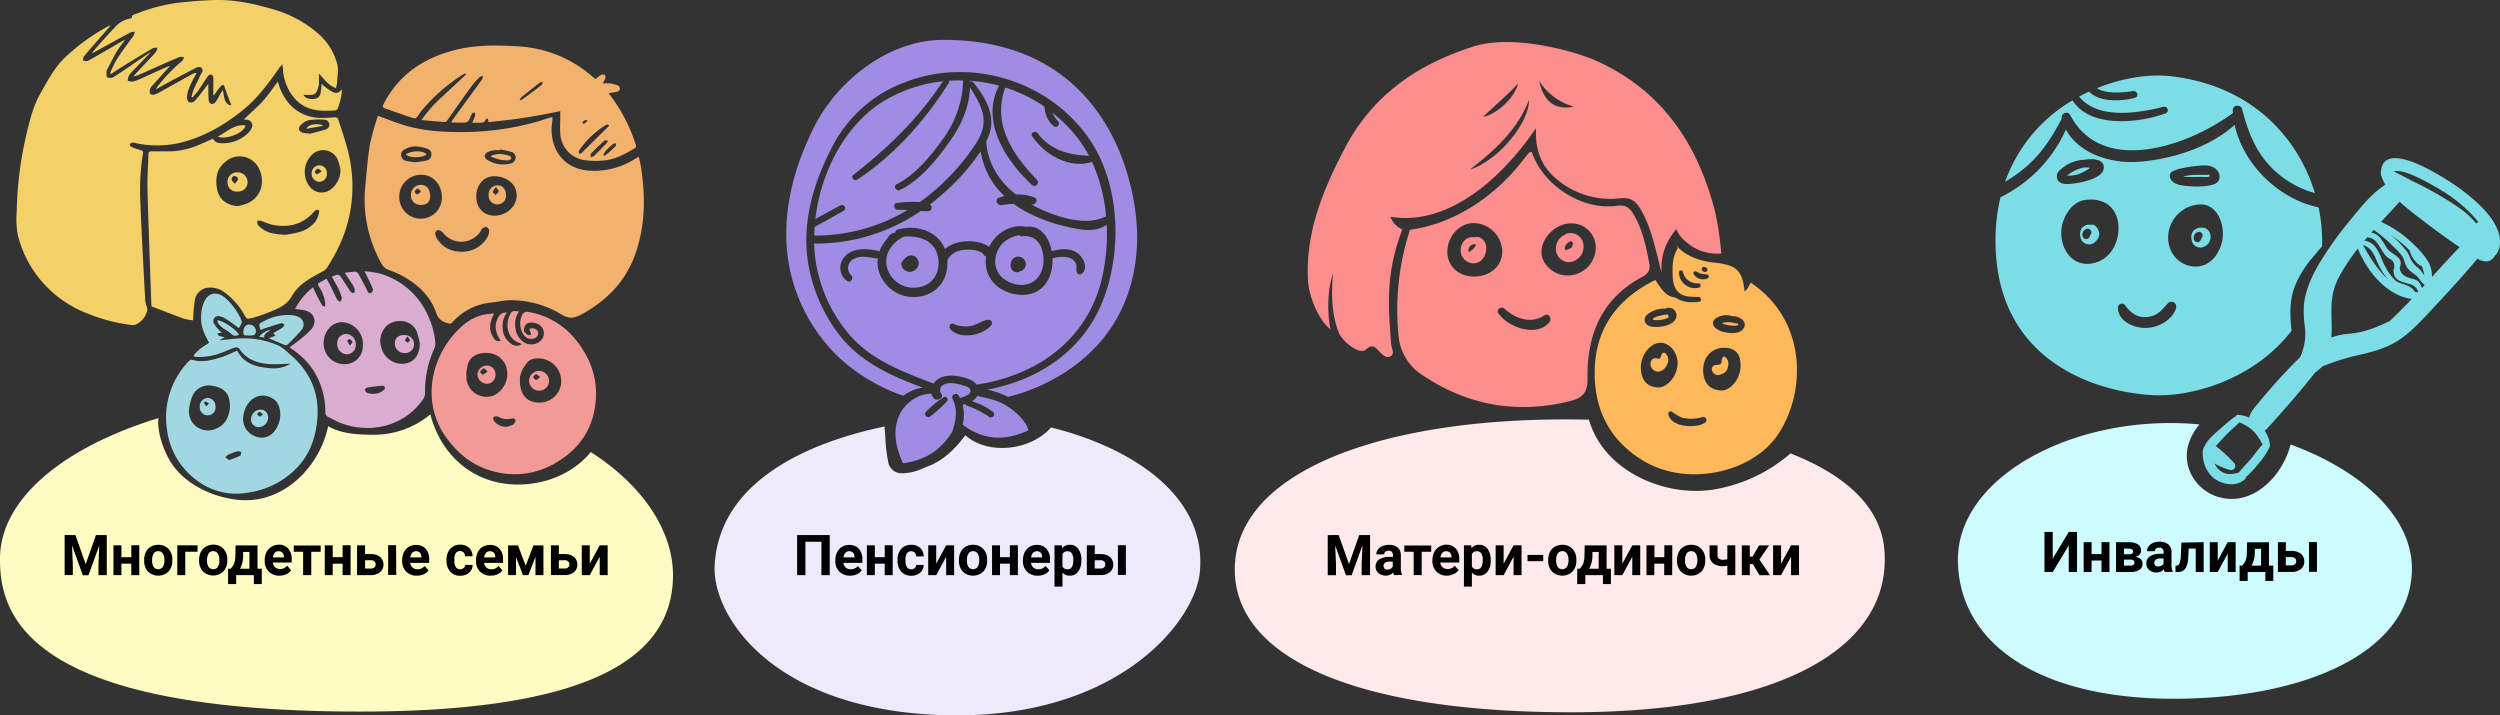 <svg xmlns="http://www.w3.org/2000/svg" viewBox="0 0 798.67 228.55"><rect x="0" y="0" width="798.67" height="228.55" fill="#333333" stroke="none"/><defs><style>.cls-1{fill:#fffcc3;}.cls-2{fill:#f2b26d;}.cls-3{fill:#f4d069;}.cls-4{fill:#f29b96;}.cls-5{fill:#a1d7e1;}.cls-6{fill:#daacd0;}.cls-7{fill:#eee9fb;}.cls-8{fill:#a08ce3;}.cls-9{fill:#ffeaea;}.cls-10{fill:#fe8e8e;}.cls-11{fill:#ffb95a;}.cls-12{fill:#cdfbff;}.cls-13{fill:#7ddde6;}</style></defs><title>categories</title><g id="Layer_2" data-name="Layer 2"><g id="Layer_1-2" data-name="Layer 1"><path class="cls-1" d="M188.72,144.41c-5.63,7-15,10.65-24.23,10.37-13.63-.42-23.69-9.56-27-22.41a28.13,28.13,0,0,1-18.55,6.51c-4.89,0-10-.34-14.11-2.71-2.71,13.07-14.33,24.75-28.31,23.56C68,159,58.54,154.58,54.13,146.95c-1.84-3.18-4-8.87-3.51-13.39C19.89,143,.18,159.56,0,178.23c-.16,17,6.94,47.09,105,49,85.43,1.67,110-18,110-43.5C215,170.43,206.36,155.73,188.72,144.41Z"/><path class="cls-2" d="M120.73,37c3,1.09,5.66,2.18,8.38,3,7,2.11,14.2,2.31,21.44,2.14a89,89,0,0,0,20.09-3c1.73-.44,3.41-1.06,5.11-1.59a7.54,7.54,0,0,1,.77-.14c0,.56-.05,1-.1,1.51a15.3,15.3,0,0,0,1,8.49c2.19,4.51,5.86,6.72,10.78,7.11a24.31,24.31,0,0,0,14.69-3.78l1.18-.68c.27,1.24.57,2.34.74,3.45,1.39,9.22,1.35,18.35-1.72,27.3s-9.21,15.25-17.46,19.71c-2.2,1.19-3.84,1.36-6.16,0a31.19,31.19,0,0,0-17.12-4.6,27.85,27.85,0,0,0-3.27.45c-1.65.24-3.33.37-5,.77a19.37,19.37,0,0,0-9.42,5.65,1.31,1.31,0,0,1-1.86.36l-.1,0a4.69,4.69,0,0,1-3.4-3.36c-2.09-5.74-6.45-9.46-11.76-12.17-1.33-.68-2.79-1.1-4.12-1.76a3.5,3.5,0,0,1-1.38-1.36,41.58,41.58,0,0,1-5.35-24.93c.43-4.51.76-9,1.5-13.49A85.06,85.06,0,0,1,120.73,37Zm6.83,25.74a6.86,6.86,0,0,0,7,7.12,6.73,6.73,0,0,0,6.61-6.87c.05-3.82-2.79-7.08-6.22-7.13A6.94,6.94,0,0,0,127.55,62.69Zm24.6.08c0,3.58,2.37,6.06,5.79,6.09,3.82,0,7.09-2.93,7.11-6.41,0-4.08-3.64-6.15-7.08-6.2S152.14,59.11,152.15,62.77Zm-5.08,17.6a9.4,9.4,0,0,0,8.5-4.41,4.8,4.8,0,0,0,.71-2.29,1.65,1.65,0,0,0-.93-1.22c-.32-.12-.9.3-1.32.56-.19.12-.26.42-.38.63A7.37,7.37,0,0,1,142,74.91a6.17,6.17,0,0,0-1.23-1.17,1.42,1.42,0,0,0-1.24-.12,1.51,1.51,0,0,0-.47,1.27,5,5,0,0,0,.92,1.9A8.7,8.7,0,0,0,147.07,80.38ZM132.74,51.85c1.21-.19,2.38-.3,3.52-.57a1.88,1.88,0,0,0,1.56-1.81,1.83,1.83,0,0,0-1.25-1.93,9.49,9.49,0,0,0-2.46-.64,7,7,0,0,0-4.94.87,1.84,1.84,0,0,0-1,1.93,2,2,0,0,0,1.58,1.7A27.89,27.89,0,0,0,132.74,51.85Zm27.06-4.12-.05.26a14.22,14.22,0,0,0-1.92,0,6.8,6.8,0,0,0-1.84.52c-1.39.63-1.53,1.77-.25,2.59a9.29,9.29,0,0,0,7.4,1.11,1.93,1.93,0,0,0,1.58-1.8,1.78,1.78,0,0,0-1.33-1.87A35.21,35.21,0,0,0,159.81,47.73Z"/><path class="cls-2" d="M134.65,38.35a43,43,0,0,1,7-7.79c2.41-2.28,4.84-4.53,7.27-6.79l-.24-.31a8.91,8.91,0,0,0-1,.48,55.74,55.74,0,0,0-13,11.43,12.71,12.71,0,0,0-.82,1.13c-1,1.46-1,1.54-2.6,1-2.78-.9-5.52-1.93-8.29-2.87-.8-.27-.81-.63-.45-1.34,4.66-9.12,12.28-14.43,22-17.09,7-1.92,14.12-1.84,21.27-1.36a39,39,0,0,1,22,8.41c.62.48,1.24,1,1.8,1.52s.78.5,1.26,0a4.68,4.68,0,0,1,1.34-.86c.28-.12.81-.14,1,0a1.29,1.29,0,0,1,.19,1.05,10.86,10.86,0,0,1-.84,1.69,16.6,16.6,0,0,1,2.29,0,11.34,11.34,0,0,1,2.65.68,1.36,1.36,0,0,1,.56,1.13,1.28,1.28,0,0,1-.82.83,24.85,24.85,0,0,1-2.75.43c.24.36.39.62.57.86a52.08,52.08,0,0,1,8,15.44c.16.52.35,1-.31,1.37-3,1.77-6,3.46-9.45,3.84a25,25,0,0,1-6.81-.11A9.08,9.08,0,0,1,179,42.94c-.15-2.09,0-4.2,0-6.3,0-.31,0-.62,0-1.16A181.16,181.16,0,0,1,156,39a2.52,2.52,0,0,0,0-.67.8.8,0,0,0-.34-.45.48.48,0,0,0-.43.2c-.46,1.41-1.66,1.07-2.67,1.14-.48,0-1,0-1.68,0,.37-.92.69-1.59.9-2.29a2.55,2.55,0,0,0-.1-1c-.3.12-.75.14-.88.36-.4.66-.63,1.44-1,2.1a1.65,1.65,0,0,1-1.06.75c-1.39.08-2.78,0-4.17,0-.09,0-.18-.1-.38-.21.26-.39.5-.78.77-1.14l9-12.35c0-.06.11-.11.13-.17.08-.34.14-.68.21-1-.34.1-.79.11-1,.33a20.88,20.88,0,0,0-2.4,2.59c-2.71,3.72-5.35,7.49-8,11.24-.17.23-.46.56-.67.55C139.75,38.85,137.34,38.6,134.65,38.35Zm60,1.78c-.27-.15-.47-.35-.64-.33a2,2,0,0,0-.78.33,28.83,28.83,0,0,0-8,7.62,1.34,1.34,0,0,0-.3.56,3.28,3.28,0,0,0,.07.78,2.27,2.27,0,0,0,.76-.17,4.86,4.86,0,0,0,.67-.68L194,40.76C194.19,40.59,194.35,40.41,194.61,40.13ZM194.33,45c-.57-.06-1-.25-1.19-.11-1.49,1.36-3,2.75-4.36,4.2-.2.2,0,.75,0,1.14a3.12,3.12,0,0,0,1-.43c1.33-1.29,2.62-2.62,3.91-3.95C193.79,45.68,193.93,45.48,194.33,45ZM166,31.79l.24.26a10.24,10.24,0,0,0,1.17-.66c1.86-1.38,3.72-2.77,5.55-4.19.25-.19.33-.61.48-.92-.35,0-.81-.05-1,.13-1.93,1.47-3.82,3-5.7,4.51A5.09,5.09,0,0,0,166,31.79Zm26.67,17.72.29.29a6.21,6.21,0,0,0,1-.61c.91-.79,1.8-1.61,2.65-2.47.2-.2.19-.61.27-.92-.35,0-.79,0-1,.17a28.87,28.87,0,0,0-2.41,2.25A7.64,7.64,0,0,0,192.72,49.51Zm-5-11.11a2.87,2.87,0,0,0-1,.08,1.38,1.38,0,0,0-.55.63c-.05.11.15.34.23.52a3,3,0,0,0,.66-.38A6.09,6.09,0,0,0,187.75,38.4Z"/><path class="cls-2" d="M137.42,62.64c0,1.84-1,2.83-3,2.83a3,3,0,0,1-3.12-3.29,3.08,3.08,0,0,1,3.26-3.1C136.32,59.08,137.41,60.45,137.42,62.64Zm-2.9-1.41c-.5-.51-.94-1.1-1.06-1a2.18,2.18,0,0,0-1,1c-.07.16.49.83.79.85S133.94,61.61,134.51,61.23Z"/><path class="cls-2" d="M161.66,62.29a2.78,2.78,0,1,1-5.54,0A2.84,2.84,0,0,1,159,59.21C160.54,59.2,161.65,60.48,161.66,62.29Zm-3.23-2.57c-.48.72-.95,1.13-1,1.58,0,.29.56.64.87,1,.36-.37.87-.69,1-1.14C159.41,60.87,158.9,60.42,158.43,59.73Z"/><path class="cls-2" d="M129.66,49.3c2-1.28,5.55-1.27,6.59,0C135.14,50.55,130.51,50.53,129.66,49.3Z"/><path class="cls-2" d="M156.68,49.92a6.32,6.32,0,0,1,4.14-.6,9.09,9.09,0,0,1,2.05.5,1,1,0,0,1,.49.71c0,.16-.34.4-.56.54a1.16,1.16,0,0,1-.61.17A11.78,11.78,0,0,1,156.68,49.92Z"/><path class="cls-3" d="M107.33,28.15c-2.43-.8-3.67-2.81-5.47-4.64a28.23,28.23,0,0,1,0,3.57,7.35,7.35,0,0,1-.88,2.5,1.86,1.86,0,0,1-1.28.71,23.27,23.27,0,0,1-2.77,0c.43,1,1.84,1.5,3.48,1.32a2.2,2.2,0,0,0,2-1.86,25.92,25.92,0,0,0,.35-3c.42.39.72.72,1.08,1a16.5,16.5,0,0,0,2.11,1.45c1.51.79,2.08.63,3.32-.64a21.38,21.38,0,0,1-.64,3.91c-1.14,3.21-.32,2.78-3.89,2.9-4.06.14-7.86-.69-10.65-4a15.25,15.25,0,0,1-3.69-9.29c0-.4-.1-.79-.2-1.53-.48.57-.76.87-1,1.19-3.42,4.85-6.9,9.64-11.58,13.42-6.23,5-13,8.91-20.91,10.64a32.18,32.18,0,0,1-13.61-.14,1.75,1.75,0,0,0-.73-.12,1.6,1.6,0,0,0-.9.52c-.09.14.2.72.43.82A25.44,25.44,0,0,0,45,48c.57.15.77.37.67,1a74.87,74.87,0,0,0-.81,15.91c.38,10.42,1,20.83,1.54,31.24A12.67,12.67,0,0,0,47,98.28a2.46,2.46,0,0,1,0,1,6.36,6.36,0,0,1-3.62,4.39,2.43,2.43,0,0,1-1.34.16,53.78,53.78,0,0,1-13.75-3.55A36.46,36.46,0,0,1,11.81,88,35.57,35.57,0,0,1,5.65,74.9a29,29,0,0,1-.31-7.35A117.27,117.27,0,0,1,8.19,44c1.15-4.86,2.22-9.78,4.73-14.18,2.32-4.05,4.47-8.28,7.92-11.52a64,64,0,0,1,13.89-10,5.53,5.53,0,0,1,.55-.2,5.64,5.64,0,0,1-.32.49c-2.72,3.12-5.45,6.23-8.13,9.38-.28.33-.23.94-.33,1.41.52,0,1.16.27,1.56.06,2.55-1.37,5-2.83,7.54-4.28,1.47-.86,2.91-1.76,4.44-2.54-1,1.35-2,2.64-2.87,4.05-1,1.74-1.92,3.59-2.85,5.39a1.82,1.82,0,0,0-.28.8c0,.64-.1,1.6.24,1.83a2.19,2.19,0,0,0,1.93-.06c1.84-1.09,3.59-2.33,5.37-3.53,2-1.38,4.06-2.79,6.1-4.18a3.84,3.84,0,0,1,.5-.26l-4.87,5.09a20.76,20.76,0,0,0-2.08,2.3,5,5,0,0,0-.43,1.74,4.82,4.82,0,0,0,1.78.25,19.15,19.15,0,0,0,3.08-1.21c2.88-1.32,5.75-2.67,8.75-3.86l-.58.64q-2.62,2.9-5.22,5.81a2.59,2.59,0,0,0-.65,1,2.24,2.24,0,0,0,0,1.53c.18.28,1,.35,1.41.24a9.15,9.15,0,0,0,2-.93c3.34-1.85,6.67-3.72,10-5.58a2.81,2.81,0,0,1,1.42-.39c-.17.33-.32.66-.5,1-1.14,2.11-2.33,4.21-2.56,6.65a2.08,2.08,0,0,0,.62,1.71,1.91,1.91,0,0,0,1.8-.32c1.33-1.47,2.5-3.09,3.72-4.67a3,3,0,0,1,.69-.79c0,.39,0,.77,0,1.16,0,1.35,0,2.72.1,4.06a1.55,1.55,0,0,0,.87,1.14,1.64,1.64,0,0,0,1.32-.6,20.32,20.32,0,0,0,1.4-2.4c.23-.39.47-.78.89-1.47.58,2,.31,4.11,2.34,4.9l.36-.16-1.06-2.84a27.17,27.17,0,0,1-1-2.8c-.24-.94-.73-.82-1.2-.36a13.42,13.42,0,0,0-1.44,1.84,4.85,4.85,0,0,1-1,1.23c0-.67,0-1.34,0-2,0-1.25.05-2.5,0-3.74,0-.36-.34-1-.59-1a1.44,1.44,0,0,0-1.15.51c-1.07,1.51-2,3.11-3.09,4.63-.54.77-1.2,1.45-1.81,2.17l-.32-.18a20.65,20.65,0,0,1,.74-2.49c.67-1.54,1.46-3,2.16-4.54.32-.68,1-1.41.36-2.16s-1.58-.22-2.26.13c-3.36,1.73-6.7,3.52-10,5.3-.72.38-1.42.8-2.4,1.36a8.74,8.74,0,0,1,.47-.82,52.42,52.42,0,0,1,7.92-8.26,3.77,3.77,0,0,0,.65-1.19c-.48,0-1-.24-1.43-.07C53,20,48.73,22,44.46,23.86a5,5,0,0,1-1.81.53c.23-.28.44-.57.68-.83,2.1-2.24,4.24-4.45,6.3-6.72a5.66,5.66,0,0,0,.72-1.62,4.83,4.83,0,0,0-1.69.27c-3.35,2-6.66,4-10,6.07-1.08.66-2.12,1.38-3.18,2.07l-.31-.26a37.68,37.68,0,0,1,2.05-4.27c1.47-2.31,3.13-4.5,4.72-6.74a6.08,6.08,0,0,0,.61-.74,14.94,14.94,0,0,0,.55-1.48,4.69,4.69,0,0,0-1.44.25c-3.81,2-7.59,4.13-11.38,6.2l-.9.45a9,9,0,0,1,.59-.89c2.24-2.49,4.42-5.05,6.76-7.44A8,8,0,0,1,41.7,5.92c.16,0,.44-.18.43-.24-.13-1.07.8-1,1.37-1.27A54.78,54.78,0,0,1,59.06.65c3-.31,6-.51,9-.62C74.35-.21,80.47,1,86.5,2.76a38.06,38.06,0,0,1,14.57,7.47,19.57,19.57,0,0,1,6.7,10.36c.43,1.8,0,3.8-.07,5.71A12.84,12.84,0,0,1,107.33,28.15Z"/><path class="cls-3" d="M88.78,26.06a17.63,17.63,0,0,0,3.06,6.41,13.42,13.42,0,0,0,10.48,5.2,40.32,40.32,0,0,0,4.6-.19c.59,0,.92.07,1.12.66,1.73,5.25,3.62,10.47,4.22,16A44.68,44.68,0,0,1,107.4,80.5q-1.36,2.55-2.9,5a3.88,3.88,0,0,1-1.41,1.21c-3.78,2.06-7.69,4-9.89,7.94-1.62,2.86-4.29,3.91-7,5-1.38.58-2.8,1.07-4.22,1.53a14.79,14.79,0,0,1-2.8.64c-.26,0-.68-.42-.86-.74a22.34,22.34,0,0,0-6.57-7.66,7.47,7.47,0,0,0-5-1.53,4.71,4.71,0,0,0-4.49,3.92,53,53,0,0,0-.53,5.61c0,.24,0,.48-.05.92a19.56,19.56,0,0,1-3.07-.57c-2.75-1-5.46-2.07-8.19-3.12l-2-.76a.49.49,0,0,1-.06-.23c-.43-12.42-.91-24.84-1.25-37.26-.1-3.67.22-7.35.3-11,0-.88.37-1.07,1.16-1.06,2.1,0,4.21,0,6.32,0A25.48,25.48,0,0,0,64.19,46c1.28-.52,2.54-1.13,3.86-1.72.59,1.33,1.84,1.46,3,1.48a11.43,11.43,0,0,0,8.46-3.5,4,4,0,0,0,.78-1.14,1.86,1.86,0,0,0-1.54-2.89c-.24,0-.49,0-.88-.08,2-1.94,4.14-3.69,5.95-5.69S87.12,28.24,88.78,26.06ZM76,65.83a18,18,0,0,0,3.24-.94c4.93-2.48,5.25-7.66,3.43-11.15a6.81,6.81,0,0,0-10.32-2.32c-3,2.16-3.58,5.21-3.07,8.57C69.79,63.58,72.28,65.6,76,65.83Zm32.8-11.54A22.33,22.33,0,0,0,107.9,51a5.09,5.09,0,0,0-7.81-1.94,7.74,7.74,0,0,0-1.29,10.4,4.84,4.84,0,0,0,7.1.87A7.82,7.82,0,0,0,108.77,54.29ZM91.4,75c.81-.16,2.33-.36,3.8-.76a10,10,0,0,0,5.48-3.35,7.52,7.52,0,0,0,1.25-3.07c.16-.82-.43-1.05-1.14-.56a3.17,3.17,0,0,0-.56.49c-3.66,4.07-8.23,5.13-13.42,4-1.2-.27-2.34-.85-3.52-1.22a3.26,3.26,0,0,0-1.08,0,2.85,2.85,0,0,0,.12,1.15,4.43,4.43,0,0,0,1.1,1.14C85.54,74.55,88.07,74.9,91.4,75Zm7.3-32.39.06.17c1.68-.44,3.37-.83,5-1.33.81-.24,1.53-.76,1.44-1.75a1.66,1.66,0,0,0-1.73-1.48,22.12,22.12,0,0,0-4.86.19A5.36,5.36,0,0,0,96.06,40c-1,1-.54,2.15.84,2.44A18.12,18.12,0,0,0,98.7,42.65Z"/><path class="cls-3" d="M69.57,43.64c3-1.54,5.27-4.08,8.85-3.55C78.23,42.28,72.24,44.85,69.57,43.64Z"/><path class="cls-3" d="M75.86,61.19a2.85,2.85,0,0,1-3.16-2.87,3,3,0,0,1,3.08-3.26,3.17,3.17,0,0,1,3.32,3.18A3,3,0,0,1,75.86,61.19Zm-.8-2.42c.51-.76,1-1.19,1-1.66,0-.28-.64-.84-1-.88A1,1,0,0,0,74,57.36C74,57.77,74.52,58.1,75.06,58.77Z"/><path class="cls-3" d="M104.44,55.47A2.55,2.55,0,0,1,102,58.11a2.6,2.6,0,0,1-2.43-2.74,2.53,2.53,0,0,1,2.48-2.56A2.49,2.49,0,0,1,104.44,55.47Zm-1.63-.77c-.67-.44-1.13-.91-1.32-.82a2,2,0,0,0-.92,1c-.07.18.54.85.67.81A8,8,0,0,0,102.8,54.7Z"/><path class="cls-3" d="M103.08,40.23l-5.27.92c.72-1.38,3-1.77,5.22-1.21Z"/><path class="cls-4" d="M157.88,100.09c-1.51,2.88-1.88,5.45-.09,8a1.72,1.72,0,0,0,2.17.76c-1.66-2.43-2.26-5-.69-7.6.66-1.1,1.09-1.27,2.74-1.48a7.19,7.19,0,0,0-1.45,4.86,6.36,6.36,0,0,0,2.56,5.08,2.86,2.86,0,0,0,3.53.25,2.24,2.24,0,0,0-.5-.33c-3.79-1.13-4.78-5.4-3.49-8.52.75-1.81.95-1.9,3.19-1.6a6.72,6.72,0,0,0-1.21,5,6.16,6.16,0,0,0,2.66,4.79c2.34,1.56,5.67.48,6.34-2a3.24,3.24,0,0,0-1.37-3.55c-1.15-.79-3.32-1-4.14-.18a2.66,2.66,0,0,0-.77,1.94c.07.57.76,1.11,1.29,1.53.19.15.7-.1,1.06-.17l-.28-.83-.34-.94a3.54,3.54,0,0,1,1.07-.22c1.18.13,1.83.82,1.76,1.76a1.91,1.91,0,0,1-2,1.59,2.69,2.69,0,0,1-2.63-1.3,6.33,6.33,0,0,1-.61-6,1.73,1.73,0,0,1,2.14-1.27A24.5,24.5,0,0,1,184,108.62c4.29,5.35,6.73,11.42,6.38,18.4-.45,9.13-4.71,16-12.53,20.65a25.51,25.51,0,0,1-19.9,3c-6.67-1.67-11.75-5.65-15.64-11.25-7.21-10.38-5-23.39,2.28-32.09,2.6-3.13,5.6-5.73,9.67-6.73C155.37,100.33,156.51,100.28,157.88,100.09Zm-9,19.56.12,0c0,.36,0,.71,0,1.07a6.45,6.45,0,0,0,8.62,5.67,7.64,7.64,0,0,0,4.08-9.29c-1.37-3.69-5.12-5.1-8.89-4a4.71,4.71,0,0,0-3.4,3.53C149.17,117.61,149.07,118.64,148.9,119.65Zm17.21,2c0,5,2.86,7.47,7.43,6.88a7.1,7.1,0,0,0,5.56-5,7.31,7.31,0,0,0-6.38-9c-1.61-.17-3.19,0-4.3,1.33C167,117.63,165.93,119.6,166.11,121.67Zm-4.36,14.7a8.15,8.15,0,0,0,2.1-.63,1.86,1.86,0,0,0,.83-1.42c-.09-.79-.88-.63-1.49-.54a5.61,5.61,0,0,1-3.83-.54,1.67,1.67,0,0,0-1.49-.07c-.59.53-.15,1.19.28,1.69A5,5,0,0,0,161.75,136.36Z"/><path class="cls-4" d="M158.28,119.67a2.79,2.79,0,0,1-2.74,2.94,3.13,3.13,0,0,1-3-2.94,3,3,0,0,1,3-2.89A2.73,2.73,0,0,1,158.28,119.67Zm-2.49-1c-.62-.51-1.09-1.11-1.27-1a2.65,2.65,0,0,0-1.14,1.13c-.06.11.6.89.89.87S155.12,119.17,155.79,118.7Z"/><path class="cls-4" d="M175.4,121.71a3.18,3.18,0,0,1-6.36-.14,3.19,3.19,0,0,1,3.19-3.08A3.22,3.22,0,0,1,175.4,121.71Zm-2.82-1.27c-.62-.44-1-.92-1.34-.88s-.64.58-1,.91c.33.31.63.84,1,.87S172,120.88,172.57,120.44Z"/><path class="cls-5" d="M76.32,104.81c-1.39-1-2.71-2-4.07-2.87a5.21,5.21,0,0,0-1.93-.86,1.61,1.61,0,0,0-2,2.23,12.76,12.76,0,0,0,1.89,2.39,5,5,0,0,0,.77.56c-.4,0-.62.05-.82.09s-.49.13-.74.2c.2.25.34.63.6.74a11.82,11.82,0,0,0,1.81.43l-1.52.84.08.14c1.83-.18,3.65-.45,5.48-.54a27,27,0,0,1,13.35,2.36A17.11,17.11,0,0,1,92.4,113c6.42,5.34,9.62,12.16,9,20.53-.44,5.77-2.17,11.14-6.18,15.53a26.6,26.6,0,0,1-15.49,8.24,21,21,0,0,1-17.18-4.07,23.72,23.72,0,0,1-9.2-16,25.78,25.78,0,0,1,7.13-22,1,1,0,0,1,.78-.31c3.22,1,6.3.17,9.33-.77,1.76-.55,3.42-1.4,5.19-2.14,2.16,4.2,6.11,5.28,10.37,5.59a10.27,10.27,0,0,0,6.69-1.42c-2.29.06-4.37.26-6.44.15-3.94-.22-7.52-1.34-9.91-4.83-.52-.75-1.26-.57-1.93-.32-1.44.54-2.83,1.2-4.27,1.7a19.1,19.1,0,0,1-7.14,1.15,9.88,9.88,0,0,1-1.06-.12c-.09,0-.16-.11-.29-.21,1.26-1.91,3.17-3,5-4.19-.61-1.22-1.26-2.32-1.72-3.5A12.77,12.77,0,0,1,65,97c1.14-3.36,4-4.15,6.76-2a19.93,19.93,0,0,1,5.43,7.47,1.22,1.22,0,0,1-.07.88A15.3,15.3,0,0,1,76.32,104.81Zm-2.88,25c.08-3.9-1.76-6-5.62-6.57a5.68,5.68,0,0,0-6.5,3.67,14.8,14.8,0,0,0-.88,3.51,6.08,6.08,0,0,0,7.94,6.78C71.5,136.23,73.37,133.51,73.44,129.79Zm16.11,2.43c-.09-2.23-.81-4.31-3.13-5.28A5.57,5.57,0,0,0,80.05,128a8.54,8.54,0,0,0-2.38,6.13,5.79,5.79,0,0,0,3.9,5.26,5.06,5.06,0,0,0,6-1.5A8.8,8.8,0,0,0,89.55,132.22ZM73.22,147c1.22-.47,2.4-.86,3.5-1.41.26-.13.27-.77.4-1.18-.4-.09-.85-.33-1.21-.24a22.19,22.19,0,0,0-3,1.09c-.36.16-.62.56-.93.85Z"/><path class="cls-5" d="M83.26,105.46c-.66-2-.65-2,1.07-2.87a16,16,0,0,1,9.19-1.88,5.39,5.39,0,0,1,2.46.9,2.63,2.63,0,0,1,.31,3.85,57.82,57.82,0,0,1-4.5,4.68,1,1,0,0,1-.84.08c-1.71-.7-3.4-1.44-5.14-2.18L88,107.3l-.67-.84a1.4,1.4,0,0,1,.22-.2c.92-.54,1.87-1,2.75-1.65.29-.2.4-.68.59-1-.37-.12-.8-.43-1.11-.34-1.81.5-3.6,1.09-5.38,1.68A8.48,8.48,0,0,0,83.26,105.46Z"/><path class="cls-5" d="M69.41,102.33c1.63-.07,6.24,3,6.92,4.62-.87.31-1.59.61-2.43-.3a17.84,17.84,0,0,0-2.55-1.73,9.92,9.92,0,0,1-1.61-1.54A3.06,3.06,0,0,1,69.41,102.33Z"/><path class="cls-5" d="M79.51,107.19c-.57-.21-1.78.5-1.77-1,0-1.64.76-2.55,2-2.49a2.11,2.11,0,0,1,2,2.34C81.58,107,81.12,107.27,79.51,107.19Z"/><path class="cls-5" d="M86.53,105.27c-2.19,1.68-2.19,1.68-2.07,2.55l-1.71-.23A7.08,7.08,0,0,1,86.53,105.27Z"/><path class="cls-5" d="M63.8,129.92a2.69,2.69,0,0,1,2.63-2.79,2.6,2.6,0,0,1,2.4,2.54,2.53,2.53,0,1,1-5,.25Zm3-1a6.57,6.57,0,0,0-1.15-.68c-.07,0-.48.48-.43.62a3.67,3.67,0,0,0,.69.89Z"/><path class="cls-5" d="M85.65,133.46a3.09,3.09,0,0,1-3.08,3A2.45,2.45,0,0,1,80.2,134a3.14,3.14,0,0,1,3.11-3.15A2.42,2.42,0,0,1,85.65,133.46Zm-1.59-1.17c-.55-.34-.87-.7-1.18-.69s-.72.55-.66.72a1.27,1.27,0,0,0,.8.75C83.24,133.12,83.55,132.69,84.06,132.29Z"/><path class="cls-6" d="M106,88.39a10.83,10.83,0,0,1,1.84-.63,1.17,1.17,0,0,1,.89.49c1,1.38,1.84,2.8,2.77,4.2a4.54,4.54,0,0,0,.71.93c.5.44,1.13.19,1.12-.47a3.13,3.13,0,0,0-.43-1.51c-.85-1.39-1.77-2.74-2.78-4.27,1.24-.13,2.35-.3,3.48-.34.28,0,.69.35.86.65,1,1.71,1.87,3.45,2.78,5.18.27.52.41,1.3,1.22,1A1.19,1.19,0,0,0,119,92c-.59-1.45-1.32-2.84-2-4.25-.12-.25-.25-.49-.56-1.1a35.08,35.08,0,0,1,5,.76A24.12,24.12,0,0,1,136.81,101a26.38,26.38,0,0,1,2.25,8.23,3.86,3.86,0,0,1-.27,2,33.28,33.28,0,0,0-3,14.55,3.29,3.29,0,0,1-.61,1.75c-6.28,9.11-17.85,11.27-27.09,7.29-1.08-.46-2.1-1.07-3.16-1.57a1.66,1.66,0,0,1-1-1.68,24.66,24.66,0,0,0-3.79-13.2,24.26,24.26,0,0,0-6.86-6.83l-.77-.55c1.27-1,2.52-1.83,3.69-2.8a27,27,0,0,0,3.15-2.89c2.13-2.42,1.15-5.42-2-6.15-1-.23-2-.31-3.06-.47a21.64,21.64,0,0,1,5.69-6.9c.54,1.12,1,2.15,1.52,3.15s.92,1.77,1.44,2.62c.13.22.49.31.74.45a2.59,2.59,0,0,0,.25-.83,11.76,11.76,0,0,0-2.07-5.66c-.42-.65-.34-1,.33-1.32s1.31-.72,2.1-1.16c.34.59.68,1.12,1,1.68.8,1.63,1.54,3.3,2.37,4.91.19.36.68.57,1,.85.2-.45.64-1,.54-1.35a20.36,20.36,0,0,0-1.32-3.37C107.29,90.62,106.62,89.57,106,88.39Zm28.15,21.51a29.92,29.92,0,0,0-.9-3.7c-1.71-4.53-7.51-4.43-9.87-1.93a6.62,6.62,0,0,0-1.47,7,6.85,6.85,0,0,0,5.26,4.83,6.69,6.69,0,0,0,3.25-.19C132.81,115.09,134,112.93,134.1,109.89Zm-18.21.42a7,7,0,0,0-6.73-7.39c-3.16,0-5.82,3-5.82,6.69a6.62,6.62,0,0,0,6.7,6.72A5.7,5.7,0,0,0,115.89,110.31Zm3,15.5a8.23,8.23,0,0,0,1.86-.21,5.39,5.39,0,0,0,1.89-1.07.75.75,0,0,0-.51-1.32c-1.63.12-3.26.33-4.87.6-.29,0-.72.54-.7.79a1.32,1.32,0,0,0,.71.91A7.14,7.14,0,0,0,118.85,125.81Z"/><path class="cls-6" d="M129.32,112.79a3.06,3.06,0,0,1-3.19-3c0-1.85,1.16-2.82,3.16-2.75a3,3,0,0,1,3,3A2.8,2.8,0,0,1,129.32,112.79Zm.78-5.32c-.34.61-.72,1-.66,1.25s.54.53.83.79c.24-.29.68-.58.68-.87S130.54,108,130.1,107.47Z"/><path class="cls-6" d="M107.74,109.71a2.8,2.8,0,0,1,2.92-3,3.2,3.2,0,0,1,3,3.48,2.9,2.9,0,0,1-2.95,3A3.19,3.19,0,0,1,107.74,109.71Zm4.08.7c.42-.59.87-1,.8-1.17a1.92,1.92,0,0,0-.93-.91c-.15-.07-.81.46-.77.56A8.34,8.34,0,0,0,111.82,110.41Z"/><path d="M24.09,170.94l3.29,9.28,3.27-9.28h3.46v12.8H31.46v-3.5l.26-6-3.45,9.54H26.46L23,174.21l.26,6v3.5H20.65v-12.8Z"/><path d="M44.49,183.73H41.94v-3.65H38.79v3.65H36.25v-9.51h2.54V178h3.16v-3.81h2.55Z"/><path d="M46.06,178.89a5.64,5.64,0,0,1,.54-2.52,4,4,0,0,1,1.57-1.71,4.58,4.58,0,0,1,2.38-.61,4.33,4.33,0,0,1,3.14,1.18,4.73,4.73,0,0,1,1.36,3.2l0,.65a5,5,0,0,1-1.22,3.51,4.74,4.74,0,0,1-6.56,0A5.05,5.05,0,0,1,46.06,179Zm2.54.18a3.55,3.55,0,0,0,.51,2.07,1.83,1.83,0,0,0,2.9,0,3.89,3.89,0,0,0,.52-2.27,3.52,3.52,0,0,0-.52-2.06,1.68,1.68,0,0,0-1.46-.73,1.66,1.66,0,0,0-1.44.73A4,4,0,0,0,48.6,179.07Z"/><path d="M63.11,176.27H59.18v7.46H56.64v-9.51h6.48Z"/><path d="M63.61,178.89a5.64,5.64,0,0,1,.54-2.52,4,4,0,0,1,1.57-1.71A4.58,4.58,0,0,1,68.1,174a4.33,4.33,0,0,1,3.14,1.18,4.73,4.73,0,0,1,1.36,3.2l0,.65a5,5,0,0,1-1.22,3.51,4.74,4.74,0,0,1-6.56,0A5.05,5.05,0,0,1,63.61,179Zm2.54.18a3.55,3.55,0,0,0,.51,2.07,1.83,1.83,0,0,0,2.9,0,3.89,3.89,0,0,0,.52-2.27,3.52,3.52,0,0,0-.52-2.06,1.68,1.68,0,0,0-1.46-.73,1.66,1.66,0,0,0-1.44.73A4,4,0,0,0,66.15,179.07Z"/><path d="M73.68,181.69a5.13,5.13,0,0,0,1.17-1.81,8.76,8.76,0,0,0,.34-2.54l.07-3.11h7v7.46h1.37v4.9H81.09v-2.86H75.45v2.86H72.86v-4.9Zm3,0h3v-5.36h-2l0,1.14A8.54,8.54,0,0,1,76.68,181.69Z"/><path d="M89.29,183.91a4.67,4.67,0,0,1-3.41-1.28,4.56,4.56,0,0,1-1.31-3.42V179a5.74,5.74,0,0,1,.55-2.56,4.06,4.06,0,0,1,1.57-1.74A4.4,4.4,0,0,1,89,174a3.94,3.94,0,0,1,3.07,1.23,5,5,0,0,1,1.12,3.49v1H87.14a2.36,2.36,0,0,0,.74,1.49,2.24,2.24,0,0,0,1.57.56,2.74,2.74,0,0,0,2.29-1.06L93,182.2a3.8,3.8,0,0,1-1.55,1.26A5.08,5.08,0,0,1,89.29,183.91ZM89,176.1a1.59,1.59,0,0,0-1.23.51,2.65,2.65,0,0,0-.6,1.47H90.7v-.2a1.89,1.89,0,0,0-.46-1.31A1.64,1.64,0,0,0,89,176.1Z"/><path d="M102.44,176.27h-3v7.46H96.84v-7.46h-3v-2h8.6Z"/><path d="M112,183.73h-2.55v-3.65h-3.16v3.65h-2.54v-9.51h2.54V178h3.16v-3.81H112Z"/><path d="M116.64,177h1.82a5.29,5.29,0,0,1,2.16.41A3.19,3.19,0,0,1,122,178.6a3.24,3.24,0,0,1,.5,1.79,3,3,0,0,1-1.11,2.42,4.62,4.62,0,0,1-3,.92h-4.32v-9.51h2.55Zm0,2v2.63h1.8a1.73,1.73,0,0,0,1.16-.35,1.19,1.19,0,0,0,.4-.95,1.25,1.25,0,0,0-.4-1,1.68,1.68,0,0,0-1.17-.36Zm9.95,4.68H124v-9.51h2.54Z"/><path d="M133.2,183.91a4.67,4.67,0,0,1-3.41-1.28,4.56,4.56,0,0,1-1.31-3.42V179a5.74,5.74,0,0,1,.55-2.56,4.06,4.06,0,0,1,1.57-1.74,4.4,4.4,0,0,1,2.32-.61,3.94,3.94,0,0,1,3.07,1.23,5,5,0,0,1,1.12,3.49v1h-6.06a2.36,2.36,0,0,0,.74,1.49,2.24,2.24,0,0,0,1.57.56,2.74,2.74,0,0,0,2.29-1.06l1.25,1.4a3.8,3.8,0,0,1-1.55,1.26A5.08,5.08,0,0,1,133.2,183.91Zm-.29-7.81a1.59,1.59,0,0,0-1.23.51,2.65,2.65,0,0,0-.6,1.47h3.53v-.2a1.89,1.89,0,0,0-.46-1.31A1.64,1.64,0,0,0,132.91,176.1Z"/><path d="M147,181.86a1.67,1.67,0,0,0,1.14-.39,1.35,1.35,0,0,0,.46-1H151a3.26,3.26,0,0,1-.53,1.77,3.49,3.49,0,0,1-1.42,1.25,4.45,4.45,0,0,1-2,.44,4.13,4.13,0,0,1-3.22-1.3,5.13,5.13,0,0,1-1.18-3.58v-.17a5.07,5.07,0,0,1,1.17-3.51A4.08,4.08,0,0,1,147,174a4,4,0,0,1,2.86,1,3.58,3.58,0,0,1,1.09,2.7h-2.38a1.73,1.73,0,0,0-.46-1.2,1.7,1.7,0,0,0-2.5.18,3.75,3.75,0,0,0-.45,2.1v.26a3.8,3.8,0,0,0,.45,2.11A1.55,1.55,0,0,0,147,181.86Z"/><path d="M156.8,183.91a4.67,4.67,0,0,1-3.41-1.28,4.56,4.56,0,0,1-1.31-3.42V179a5.74,5.74,0,0,1,.55-2.56,4.06,4.06,0,0,1,1.57-1.74,4.4,4.4,0,0,1,2.32-.61,3.94,3.94,0,0,1,3.07,1.23,5,5,0,0,1,1.12,3.49v1h-6.06a2.36,2.36,0,0,0,.74,1.49,2.24,2.24,0,0,0,1.57.56,2.74,2.74,0,0,0,2.29-1.06l1.25,1.4a3.8,3.8,0,0,1-1.55,1.26A5.08,5.08,0,0,1,156.8,183.91Zm-.29-7.81a1.59,1.59,0,0,0-1.23.51,2.65,2.65,0,0,0-.6,1.47h3.53v-.2a1.89,1.89,0,0,0-.46-1.31A1.64,1.64,0,0,0,156.51,176.1Z"/><path d="M167.94,180.74l2.49-6.51h3.18v9.51h-2.54V177.9l-2.28,5.84h-1.71L164.86,178v5.74h-2.54v-9.51h3.16Z"/><path d="M178.53,177h1.82a5.29,5.29,0,0,1,2.16.41,3.19,3.19,0,0,1,1.43,1.18,3.24,3.24,0,0,1,.5,1.79,3,3,0,0,1-1.11,2.42,4.62,4.62,0,0,1-3,.92H176v-9.51h2.55Zm0,2v2.63h1.8a1.73,1.73,0,0,0,1.16-.35,1.19,1.19,0,0,0,.4-.95,1.25,1.25,0,0,0-.4-1,1.68,1.68,0,0,0-1.17-.36Z"/><path d="M191.59,174.22h2.54v9.51h-2.54v-5.87l-3.18,5.87h-2.55v-9.51h2.55v5.86Z"/><path class="cls-7" d="M335.76,136.55c-6.37,7.34-20.07,9-27.38,2.49-3.38,4.64-7.6,8.6-12.92,10.29A16.54,16.54,0,0,1,288,151.2a4.34,4.34,0,0,1-4.15-3.16,53.29,53.29,0,0,1-1.08-9.54,15.9,15.9,0,0,1-.17-2.25c-26.83,5.6-53.08,18.75-54.29,44.56-.73,15.65,17.89,45.33,71.35,47.6,56.65,2.4,82.08-29.56,83.65-45.6C385.7,158.35,361.49,142.94,335.76,136.55Z"/><path class="cls-8" d="M324.33,90.78c5,1.14,8.61-1.91,9-6.86.31-4.42-1.58-9-6.71-8.44a1.05,1.05,0,0,1-1-.35c-3.28.64-6.1,2.32-7.27,5.94C316.79,85.78,319.75,89.74,324.33,90.78Zm-1.39-6.69a2.35,2.35,0,0,1,1.47-1.92l.2-.09a2.49,2.49,0,0,1,2.83,1.19,2.34,2.34,0,0,1-.52,2.87,2.62,2.62,0,0,1-1.19.59,1.65,1.65,0,0,1-1.8,0,2.15,2.15,0,0,1-1-2.37A2.36,2.36,0,0,1,322.93,84.1Z"/><path class="cls-8" d="M269.51,67.35q-4.61,2.62-9.27,5.14-.1,1.38-.12,2.76a57.2,57.2,0,0,0,29.83-8.16L286.75,67c-1.17,0-1.54-2-.29-2.13a31.9,31.9,0,0,1,7.37-.3c1.33-.94,2.63-1.92,3.89-3a71.39,71.39,0,0,0,12.74-13.79c2.22-3.16,4.15-6.22,3.71-10.25-.38-3.47-2.47-6.71-4.3-9.67-.15,6.46-3,12.6-6.81,17.82-4.07,5.64-9.14,11.91-15.53,15-1.22.58-2.29-1.21-1.07-1.83,5.93-3,10.83-8.94,14.65-14.27a33.2,33.2,0,0,0,6.59-18.88q-2.25-.06-4.51.09a.81.81,0,0,1-.1.72c-7.55,12-17.37,23.09-29.3,30.92-.93.61-2.07-.86-1.19-1.55,11.15-8.66,20.86-18.09,28.66-29.92a46.75,46.75,0,0,0-17.5,5.49c-13.11,7.19-21.49,22.92-23.29,38.53q4-2.21,8-4.36C269.64,65,270.65,66.69,269.51,67.35Z"/><path class="cls-8" d="M309.83,25.78c0,.13,0,.26,0,.39a.76.76,0,0,1,1.09.1c4.08,5.09,7.55,11,4.77,17.56-.2.46-.41.92-.64,1.38.47,7,4.18,12.76,9.5,16.92a14.66,14.66,0,0,1,6,1c1.2.53.42,2.1-.6,2.2-.17,0-.35,0-.52,0,6.35,3.42,16.58,7.12,23.1,4.11a1.4,1.4,0,0,1,.82-.13,51.84,51.84,0,0,0-4.51-17.64,1.08,1.08,0,0,1-.37.18c-7.16,2-14.83-2.52-18.72-8.31-.73-1.09,1-2,1.72-1,4.19,5.52,9.93,6.94,16.45,7.24a39.46,39.46,0,0,0-4.71-7,47.63,47.63,0,0,0-7-6.77A9.06,9.06,0,0,0,338,38.75a1,1,0,0,1-1.47,1.47,8.41,8.41,0,0,1-2.82-6.14,48.38,48.38,0,0,0-12.58-6.13c-4.14,11.69,2.23,21.28,10.17,29.54a1.14,1.14,0,0,1-1.61,1.61c-8.34-7.8-16.52-20.23-10.54-31.73A48.59,48.59,0,0,0,309.83,25.78Z"/><path class="cls-8" d="M304.35,127.5a1.1,1.1,0,0,1,1.91-1.11c.17.26.31.53.45.8h0c1.09-.43,4.26-1.15,3.07-3.06-.35-.55-1.55-.81-2.13-1a13.45,13.45,0,0,0-3.4-.72,5.35,5.35,0,0,0-2.61.41q-1.71.7-1.16,2.75a1,1,0,0,1,0,1.72c-1.6,1-2.58-.12-2.9-1.5-6.21-.18-16.09,7.36-9.09,22.2,7.68-1,12.5-4.78,15.72-10.09C305.35,134.47,306.07,131,304.35,127.5Zm-1.83.73a51.84,51.84,0,0,1-5.25,4.77c-1,.82-2.38-.49-1.44-1.44a31,31,0,0,1,5.66-4.67C302.33,126.36,303.15,127.53,302.51,128.22Z"/><path class="cls-8" d="M301.43,12.73c-18.43,0-34.42,14.1-41.18,27.5-16.75,33.2-7.24,56.75,4,70,9.64,11.36,22.91,15.75,24.36,16.21a13,13,0,0,1,6.17-2.6c-9.68-3.57-19.51-8-26.09-16.15a50.9,50.9,0,0,1-10.91-26.75c-1.07-11.71,2.52-23.22,7.83-33.53a42.77,42.77,0,0,1,23.61-21.18c21-8.12,46.13-.42,58.88,18.34,9.69,14.25,10.43,35.23,4.42,51-6.23,16.32-20.61,25.87-37.18,28.92a24.25,24.25,0,0,1,6.69,2.3c6.31-1.48,39.4-11,41.21-48.53C364.1,60.64,355,12.73,301.43,12.73Z"/><path class="cls-8" d="M272.9,108.6c6.86,7,16.39,10.49,25.33,13.94,1.56-2.3,4.68-2.83,7.3-2.42,2,.32,5.16.86,6.46,2.76,19.81-3,36.09-14.83,40.31-35.18a65.45,65.45,0,0,0,1.29-15.92c-3.66,2.58-8.24,1.69-12.38.73a51.26,51.26,0,0,1-14.35-5.39,32.44,32.44,0,0,1-3-2,34.42,34.42,0,0,0-3.87.4c-1.28.2-2.35-1.65-1-2.28a11.1,11.1,0,0,1,1.89-.62,24.58,24.58,0,0,1-7.58-14.3,68.77,68.77,0,0,1-10.8,12.44,65.77,65.77,0,0,1-5.44,4.58,1.14,1.14,0,0,1-.56,2.12,13.08,13.08,0,0,1-2.32-.07,59.29,59.29,0,0,1-34.09,10.43,45.72,45.72,0,0,0,1.29,9.6A46.67,46.67,0,0,0,272.9,108.6Zm43.86-4.82c-2.6,3.41-10.17,4.87-13.21,1.32-.58-.67,0-2,1-1.64a9.63,9.63,0,0,0,6,.6c1.87-.47,3.4-1.75,5.31-1.93A1.1,1.1,0,0,1,316.75,103.78ZM269.87,82c2.71-3,7-2.58,10.53-1.87a1.17,1.17,0,0,1,.54.25,10.89,10.89,0,0,1,2.42-4c.46-1,1.48-2.11,2.63-2a1.1,1.1,0,0,1,.89-1.07c5.95-1.65,12.72.48,15,6.29,3.37-3.19,10.65-3.29,14.12-.72,2.1-4.42,6.89-7.4,11.81-6.42,4.36-.67,7.31,3.16,8.18,7.8,2.71-.78,5.63-1.13,8.11.51,1.88,1.24,3.68,4.74,1.62,6.57a1.08,1.08,0,0,1-1.82-.75c-.11-.89.17-1.69-.25-2.54a3.59,3.59,0,0,0-2.42-1.8,10.13,10.13,0,0,0-5,.3c.24,6.09-3,12.49-11.2,11.55-6.26-.72-11-5.67-10-12.09a1.08,1.08,0,0,1-.2-.1l-.19-.13a1.49,1.49,0,0,1-.54-.76c-1.88-1.39-5.24-1.48-7.34-1a6.19,6.19,0,0,0-4.12,3.06c.41,5.34-2.37,10.13-8,11.5a11.68,11.68,0,0,1-14-8.27,10.26,10.26,0,0,1-.2-3.87,1.27,1.27,0,0,1-.71.08c-2.17-.37-4.61-.94-6.69.07A3.22,3.22,0,0,0,272,88c.82.9-.3,2.56-1.36,1.77A5.16,5.16,0,0,1,269.87,82Z"/><path class="cls-8" d="M317.79,127.88c-1.83-.61-3.75-.9-5.59-1.41a4.58,4.58,0,0,1-1.69,1.74,19.89,19.89,0,0,1,6.78,3.45c.89.71-.27,2.16-1.21,1.56a31.65,31.65,0,0,0-7.08-3.59.85.85,0,0,1-.55-.53c-.31.09-.61.16-.92.21a13.33,13.33,0,0,1,0,6.37c5.91,4.42,12.71,5.72,21,1.8C328.24,135.13,323.75,129.86,317.79,127.88Z"/><path class="cls-8" d="M292.92,91.85c5.3-.52,7.84-5.28,6.64-10.19-1.24-5.09-6.26-6.43-10.84-6.05-3.45,1.77-6.13,5-5.51,9.07A8.73,8.73,0,0,0,292.92,91.85Zm-4.9-8a6.9,6.9,0,0,1,1.95-2,2.39,2.39,0,0,1,3.17,1c1.3,2.22-1.25,4.71-3.49,3.79A2.53,2.53,0,0,1,288,83.8Z"/><path d="M265.07,183.73h-2.65V173.07H257.3v10.66h-2.64v-12.8h10.41Z"/><path d="M271.59,183.91a4.67,4.67,0,0,1-3.41-1.28,4.56,4.56,0,0,1-1.31-3.42V179a5.74,5.74,0,0,1,.55-2.56,4.06,4.06,0,0,1,1.57-1.74,4.4,4.4,0,0,1,2.32-.61,3.94,3.94,0,0,1,3.07,1.23,5,5,0,0,1,1.12,3.49v1h-6.06a2.36,2.36,0,0,0,.74,1.49,2.24,2.24,0,0,0,1.57.56,2.74,2.74,0,0,0,2.29-1.06l1.25,1.4a3.8,3.8,0,0,1-1.55,1.26A5.08,5.08,0,0,1,271.59,183.91Zm-.29-7.81a1.59,1.59,0,0,0-1.23.51,2.65,2.65,0,0,0-.6,1.47H273v-.2a1.89,1.89,0,0,0-.46-1.31A1.64,1.64,0,0,0,271.3,176.1Z"/><path d="M285.19,183.73h-2.55v-3.65h-3.16v3.65h-2.54v-9.51h2.54V178h3.16v-3.81h2.55Z"/><path d="M291.11,181.86a1.67,1.67,0,0,0,1.14-.39,1.35,1.35,0,0,0,.46-1h2.38a3.26,3.26,0,0,1-.53,1.77,3.49,3.49,0,0,1-1.42,1.25,4.45,4.45,0,0,1-2,.44,4.13,4.13,0,0,1-3.22-1.3,5.13,5.13,0,0,1-1.18-3.58v-.17a5.07,5.07,0,0,1,1.17-3.51,4.08,4.08,0,0,1,3.21-1.31,4,4,0,0,1,2.86,1,3.58,3.58,0,0,1,1.09,2.7h-2.38a1.73,1.73,0,0,0-.46-1.2,1.7,1.7,0,0,0-2.5.18,3.75,3.75,0,0,0-.45,2.1v.26a3.8,3.8,0,0,0,.45,2.11A1.55,1.55,0,0,0,291.11,181.86Z"/><path d="M302.27,174.22h2.54v9.51h-2.54v-5.87l-3.18,5.87h-2.55v-9.51h2.55v5.86Z"/><path d="M306.36,178.89a5.64,5.64,0,0,1,.54-2.52,4,4,0,0,1,1.57-1.71,4.58,4.58,0,0,1,2.38-.61,4.33,4.33,0,0,1,3.14,1.18,4.73,4.73,0,0,1,1.36,3.2l0,.65a5,5,0,0,1-1.22,3.51,4.74,4.74,0,0,1-6.56,0,5.05,5.05,0,0,1-1.23-3.59Zm2.54.18a3.55,3.55,0,0,0,.51,2.07,1.83,1.83,0,0,0,2.9,0,3.89,3.89,0,0,0,.52-2.27,3.52,3.52,0,0,0-.52-2.06,1.68,1.68,0,0,0-1.46-.73,1.66,1.66,0,0,0-1.44.73A4,4,0,0,0,308.9,179.07Z"/><path d="M325.18,183.73h-2.55v-3.65h-3.16v3.65h-2.54v-9.51h2.54V178h3.16v-3.81h2.55Z"/><path d="M331.52,183.91a4.67,4.67,0,0,1-3.41-1.28,4.56,4.56,0,0,1-1.31-3.42V179a5.74,5.74,0,0,1,.55-2.56,4.06,4.06,0,0,1,1.57-1.74,4.4,4.4,0,0,1,2.32-.61,3.94,3.94,0,0,1,3.07,1.23,5,5,0,0,1,1.12,3.49v1h-6.06a2.36,2.36,0,0,0,.74,1.49,2.24,2.24,0,0,0,1.57.56A2.74,2.74,0,0,0,334,180.8l1.25,1.4a3.8,3.8,0,0,1-1.55,1.26A5.08,5.08,0,0,1,331.52,183.91Zm-.29-7.81a1.59,1.59,0,0,0-1.23.51,2.65,2.65,0,0,0-.6,1.47h3.53v-.2a1.89,1.89,0,0,0-.46-1.31A1.64,1.64,0,0,0,331.23,176.1Z"/><path d="M345.44,179.07a5.71,5.71,0,0,1-1,3.52,3.2,3.2,0,0,1-2.69,1.32,3,3,0,0,1-2.33-1v4.48h-2.54V174.22h2.36l.09.93a3,3,0,0,1,2.41-1.11,3.22,3.22,0,0,1,2.73,1.3,5.86,5.86,0,0,1,1,3.59Zm-2.54-.19a3.77,3.77,0,0,0-.47-2.05,1.53,1.53,0,0,0-1.37-.72,1.66,1.66,0,0,0-1.64.92v3.91a1.69,1.69,0,0,0,1.66.94Q342.9,181.86,342.9,178.87Z"/><path d="M349.73,177h1.82a5.29,5.29,0,0,1,2.16.41,3.19,3.19,0,0,1,1.43,1.18,3.24,3.24,0,0,1,.5,1.79,3,3,0,0,1-1.11,2.42,4.62,4.62,0,0,1-3,.92h-4.32v-9.51h2.55Zm0,2v2.63h1.8a1.73,1.73,0,0,0,1.16-.35,1.19,1.19,0,0,0,.4-.95,1.25,1.25,0,0,0-.4-1,1.68,1.68,0,0,0-1.17-.36Zm9.95,4.68h-2.54v-9.51h2.54Z"/><path class="cls-9" d="M602,175.73c-1.11-14-12.72-24.1-30-30.88a49.68,49.68,0,0,1-25.37,11.67c-15.55,2.07-34.47-6.36-39-22.44-6-.14-12.09-.12-18.15.09-54.25,1.87-94.5,18.55-95,47.22s38.5,46.46,109,46.15C568.09,227.27,604.5,207.23,602,175.73Z"/><path class="cls-10" d="M417.86,89.47c-.84-15.54,5-29.25,12-42.55,8.83-16.61,22.87-26.27,40.65-32,13.31-4.32,33.66,1.87,39.59,4.56,21,9.55,32.21,26.47,37.78,48a74.83,74.83,0,0,1,1.44,8.34c.26,1.83.45,3.6.58,5.17a15.2,15.2,0,0,1-9.19-2.16c-2.06-1.52-4-2.77-5.2-5.65-3.4,4.26-5,8.25-4.69,14-2-7.78-3.21-14.38-6.68-20.3-1.68-2.86-3.35-3.85-6.52-3.53a26.66,26.66,0,0,1-20.05-5.89c-5.2-4.19-7.23-9.72-6.85-16.55-10.91,16.07-28,31.35-46.5,28.35A6.81,6.81,0,0,0,448,73.29c-5.38,14.11-4.52,24.27-3.56,36.72.1,1.28,1.2,2.86-.08,3.71-1.54,1-2.75-.47-3.8-1.52-1.3-1.3-2-2.5-4.27-.48-1.85,1.68-7.31-2.31-8.66-5.62-2.08-5.53-2.41-11.28-1.78-18.65-2,5.78-1.71,13.53-.8,17.71C421.92,103,418.2,95.61,417.86,89.47Zm70.6-57.54c-3.58,9.24-10.44,15.75-18.86,22.22C478.47,51.48,488.53,39.35,488.47,31.92Zm3.22-6.08c1.61,6.87,5.16,9.36,11.13,8.23A19.35,19.35,0,0,1,491.69,25.84ZM473.82,37.3c3.56-.44,9.91-5.49,11.16-10.62C481.82,30.16,475.34,35.74,473.82,37.3Z"/><path class="cls-10" d="M526.89,84.11c-1.06-5.39-2.1-10.77-5-15.59-1.32-2.19-2.55-3.18-5.53-2.77-11,1.51-23.52-6.6-27-17.23-.56.13-.77.11-.85.2-.63.76-1.23,1.56-1.86,2.32-10.3,13.36-24,20.78-36.2,22.36a82.5,82.5,0,0,0-3.67,33.77,16.57,16.57,0,0,0,7.7,12.7q21.75,14.58,47.17,8.25c3.88-1,5.59-2.68,5.51-7.21C506.95,107,511.6,95.4,524.6,88.5,526.53,87.47,527.3,86.2,526.89,84.11ZM471,88.35c-4.87.06-8.53-3.2-8.62-7.69-.1-5,3.73-9.31,8.34-9.4a9.33,9.33,0,0,1,9.21,9.11C479.86,85,476.18,88.29,471,88.35Zm24,14.55c-4.06,5-13.28,1.66-16.31-2.81-.81-1.2.95-2.39,1.93-1.49,3.43,3.18,8.49,5,12.74,2.16C494.76,99.83,495.91,101.8,495,102.9ZM500.69,88c-4.3.05-8.4-3.74-8.25-7.64.18-4.7,4.8-9.07,9.57-9a7.75,7.75,0,0,1,7.79,7.45A9,9,0,0,1,500.69,88Z"/><path class="cls-10" d="M500.68,74.58a1.27,1.27,0,0,0-.7.43,2.76,2.76,0,0,0-.66.27,4.67,4.67,0,0,0-2.1,3,4.31,4.31,0,0,0,3.5,5.45,4.86,4.86,0,0,0,5.16-4.8A4.18,4.18,0,0,0,500.68,74.58Zm1.74,2.74a3.39,3.39,0,0,1-.15,1.45,1.67,1.67,0,0,1-.19.27,3.72,3.72,0,0,1-1.88.79,1,1,0,0,0-.18.07,2.25,2.25,0,0,1,0-1.16c.25-.86,1-1.24,1.62-1.68A1.21,1.21,0,0,1,502.42,77.33Z"/><path class="cls-10" d="M472.55,75.81a2.93,2.93,0,0,0-1.71,0,3.35,3.35,0,0,0-2.5.6,4.3,4.3,0,0,0-1.69,3.15A4.17,4.17,0,0,0,471,84.12c2.65-.17,4.13-3.13,3.74-5.54A3.33,3.33,0,0,0,472.55,75.81Zm-3.37,3.75a2,2,0,0,1,.85-1.25,2.05,2.05,0,0,1,.54-.24h.09a1.45,1.45,0,0,1,.86,0c-.17,1.08-1.47,2-2.26,2.5l-.06.05A2.17,2.17,0,0,1,469.19,79.56Z"/><path class="cls-11" d="M529,102.27a9,9,0,0,0,1.73-.1,7.85,7.85,0,0,0,1.41-.36,2.19,2.19,0,0,0,.55-.23c.53-.15.51-.52,0-1.11a10.54,10.54,0,0,0-2.15.34c-.54.15-2.13.48-2.39,1S528.64,102.25,529,102.27Z"/><path class="cls-11" d="M555,103.3a.81.81,0,0,1-.5,0,8.78,8.78,0,0,0-3.12-.33,8.53,8.53,0,0,0-1.32.28c.19,0,.4.19.6.26a9.86,9.86,0,0,0,3.07.52c.24,0,1.29.06,1.47-.2S555.19,103.45,555,103.3Z"/><path class="cls-11" d="M559.32,90.3c-.53.87-1.11,2.31-2,2.77-.68-7.28-3.14-8.51-10.16-9.23-4.06-.42-9.06-2.22-11.56-5.41l-.09.19a.62.62,0,0,1,.35.94c-1.57,2.34-1.65,6.1-1.49,8.82.13,2.17.64,4.5,2.76,5.66,1.63.89,3.74.75,5.54.84.81,0,1.09,1.37.2,1.5-2.75.39-5.5.17-7.47-1.25-2.88-.47-4-1.72-6.55-5.69-12.13,5.92-19.19,15.52-19.4,29.06-.21,12.7,5.18,23,16.57,29.28,13.84,7.65,34.11,3.06,42.14-9.19C577,125.08,577.34,102.44,559.32,90.3Zm-14.75-5,.38.13c.89.3.52,1.7-.39,1.42l-.38-.12C543.26,86.43,543.67,85,544.57,85.29Zm-1.76,6.59a5.13,5.13,0,0,1-6.44-4.9.64.64,0,0,1,1.25-.17,4.68,4.68,0,0,0,5,3.68A.71.71,0,0,1,542.81,91.88Zm-1.75-4.3a.62.62,0,0,1,.85-.85,9.84,9.84,0,0,0,1.61.7,11.62,11.62,0,0,0,1.74.2.69.69,0,0,1,.34,1.27A3.56,3.56,0,0,1,541.06,87.58Zm-14.94,13a8.68,8.68,0,0,1,5.9-2,2.44,2.44,0,0,1,3.42,3c-.9,2.34-4.52,2.93-6.68,2.85-1.13,0-2.43-.23-3.08-1.29A2.08,2.08,0,0,1,526.11,100.61Zm3.16,23.17c-3.62-.34-5-2.89-5.08-6.24-.11-3.93,2.87-7.82,6.06-8,2.94-.15,5.62,2.84,5.68,6.33C536,120,532.66,124.1,529.27,123.78Zm15.26,11.36c-2.87,1.86-11.07,1.37-11.58-3a.73.73,0,0,1,1.09-.63c1.39.84,2.38,1.78,4.05,2.11a12.81,12.81,0,0,0,5.66-.32A1,1,0,0,1,544.53,135.14Zm4.94-10.4c-3.78-.34-5.37-2.93-5.37-6.52,0-4.18,2.8-7.1,6.65-7.09s5.3,2.13,5.3,5.67C556.06,121,552.93,125,549.47,124.74Zm7.43-19.66c-1.39,1.86-4.74,1.42-6.66.89s-4.36-2.42-2.14-4.23a6,6,0,0,1,5.42-.66.87.87,0,0,1,.32-.05C555.82,101.09,558.56,102.86,556.9,105.08Z"/><path class="cls-11" d="M532.31,113.25a.79.79,0,0,0-1.51,0,2.34,2.34,0,0,1-.5,1.19c-.46.44-.79,0-1.3,0a1.49,1.49,0,0,0-1.53.91,2.46,2.46,0,0,0,1.74,3.32C531.82,119.26,534.11,115,532.31,113.25Z"/><path class="cls-11" d="M551.06,114c-.39-.29-.86.13-.84.54a.85.85,0,0,0-.21.77c.14.75-.56,1.22-1.2,1.25s-1.15,0-1.59.47c-1,1.11.26,2.61,1.43,2.82a4.65,4.65,0,0,0,2.55-1,3.15,3.15,0,0,0,.85-1.85A2.7,2.7,0,0,0,551.06,114Z"/><path d="M427.67,170.94l3.29,9.28,3.27-9.28h3.46v12.8H435v-3.5l.26-6-3.46,9.54H430l-3.45-9.53.26,6v3.5h-2.64v-12.8Z"/><path d="M445.34,183.73a2.82,2.82,0,0,1-.25-.85,3.08,3.08,0,0,1-2.4,1,3.38,3.38,0,0,1-2.32-.81,2.6,2.6,0,0,1-.92-2,2.69,2.69,0,0,1,1.12-2.32,5.53,5.53,0,0,1,3.24-.82H445v-.54a1.56,1.56,0,0,0-.34-1.05,1.33,1.33,0,0,0-1.07-.4,1.52,1.52,0,0,0-1,.31,1,1,0,0,0-.36.84h-2.54a2.55,2.55,0,0,1,.51-1.53,3.37,3.37,0,0,1,1.44-1.1,5.25,5.25,0,0,1,2.09-.4,4.16,4.16,0,0,1,2.79.88,3.1,3.1,0,0,1,1,2.48v4.12a4.55,4.55,0,0,0,.38,2v.15Zm-2.1-1.77a2.18,2.18,0,0,0,1-.25,1.64,1.64,0,0,0,.7-.67v-1.63H444q-1.91,0-2,1.32v.15a1,1,0,0,0,.33.78A1.3,1.3,0,0,0,443.24,182Z"/><path d="M457.23,176.27h-3.05v7.46h-2.55v-7.46h-3v-2h8.6Z"/><path d="M462.32,183.91a4.66,4.66,0,0,1-3.4-1.28,4.56,4.56,0,0,1-1.31-3.42V179a5.74,5.74,0,0,1,.55-2.56,4.06,4.06,0,0,1,1.57-1.74A4.4,4.4,0,0,1,462,174a4,4,0,0,1,3.07,1.23,5,5,0,0,1,1.12,3.49v1h-6.06a2.36,2.36,0,0,0,.74,1.49,2.24,2.24,0,0,0,1.57.56,2.74,2.74,0,0,0,2.29-1.06l1.25,1.4a3.8,3.8,0,0,1-1.55,1.26A5.08,5.08,0,0,1,462.32,183.91ZM462,176.1a1.59,1.59,0,0,0-1.23.51,2.65,2.65,0,0,0-.6,1.47h3.53v-.2a1.89,1.89,0,0,0-.46-1.31A1.64,1.64,0,0,0,462,176.1Z"/><path d="M476.24,179.07a5.71,5.71,0,0,1-1,3.52,3.2,3.2,0,0,1-2.69,1.32,3,3,0,0,1-2.33-1v4.48h-2.54V174.22H470l.09.93a3,3,0,0,1,2.41-1.11,3.22,3.22,0,0,1,2.73,1.3,5.86,5.86,0,0,1,1,3.59Zm-2.54-.19a3.76,3.76,0,0,0-.47-2.05,1.53,1.53,0,0,0-1.37-.72,1.66,1.66,0,0,0-1.64.92v3.91a1.69,1.69,0,0,0,1.66.94Q473.7,181.86,473.69,178.87Z"/><path d="M483.54,174.22h2.54v9.51h-2.54v-5.87l-3.18,5.87h-2.55v-9.51h2.55v5.86Z"/><path d="M493,179.28H488v-2H493Z"/><path d="M494.6,178.89a5.64,5.64,0,0,1,.54-2.52,4,4,0,0,1,1.57-1.71,4.57,4.57,0,0,1,2.38-.61,4.33,4.33,0,0,1,3.14,1.18,4.73,4.73,0,0,1,1.36,3.2l0,.65a5,5,0,0,1-1.22,3.51,4.74,4.74,0,0,1-6.56,0A5.05,5.05,0,0,1,494.6,179Zm2.54.18a3.55,3.55,0,0,0,.51,2.07,1.83,1.83,0,0,0,2.9,0,3.89,3.89,0,0,0,.52-2.27,3.52,3.52,0,0,0-.52-2.06,1.68,1.68,0,0,0-1.46-.73,1.66,1.66,0,0,0-1.44.73A4,4,0,0,0,497.14,179.07Z"/><path d="M504.68,181.69a5.12,5.12,0,0,0,1.17-1.81,8.75,8.75,0,0,0,.34-2.54l.07-3.11h7v7.46h1.37v4.9h-2.54v-2.86h-5.63v2.86h-2.59v-4.9Zm3,0h3.05v-5.36h-2l0,1.14A8.54,8.54,0,0,1,507.67,181.69Z"/><path d="M521.48,174.22H524v9.51h-2.54v-5.87l-3.18,5.87h-2.55v-9.51h2.55v5.86Z"/><path d="M534.21,183.73h-2.55v-3.65H528.5v3.65H526v-9.51h2.54V178h3.16v-3.81h2.55Z"/><path d="M535.78,178.89a5.64,5.64,0,0,1,.54-2.52,4,4,0,0,1,1.57-1.71,4.58,4.58,0,0,1,2.38-.61,4.33,4.33,0,0,1,3.14,1.18,4.72,4.72,0,0,1,1.36,3.2l0,.65a5,5,0,0,1-1.22,3.51,4.74,4.74,0,0,1-6.56,0,5.05,5.05,0,0,1-1.23-3.59Zm2.54.18a3.55,3.55,0,0,0,.51,2.07,1.83,1.83,0,0,0,2.9,0,3.89,3.89,0,0,0,.52-2.27,3.52,3.52,0,0,0-.52-2.06,1.68,1.68,0,0,0-1.46-.73,1.66,1.66,0,0,0-1.44.73A4,4,0,0,0,538.32,179.07Z"/><path d="M554.37,183.73h-2.54v-3a7.3,7.3,0,0,1-1.33.13,5,5,0,0,1-3.24-.91,3.34,3.34,0,0,1-1.11-2.67v-3.07h2.54v3.07a1.55,1.55,0,0,0,.4,1.18,2.13,2.13,0,0,0,1.41.36,6.3,6.3,0,0,0,1.33-.15v-4.46h2.54Z"/><path d="M560,180.23h-1v3.51h-2.54v-9.51H559v3.58h.9l2.07-3.58h3.21l-3.11,4.53,3.4,5h-3.38Z"/><path d="M572.19,174.22h2.54v9.51h-2.54v-5.87L569,183.73h-2.55v-9.51H569v5.86Z"/><path class="cls-12" d="M731.77,142c-2.54,9.93-11.54,19.25-21.91,17.07-7.78-1.63-13-9.42-10.7-17.19a18,18,0,0,1,3.52-6.3c-1.77-.15-3.54-.28-5.31-.35-37.38-1.5-71.87,18-71.88,43.5s24,44.5,69,44.5c40.5,0,74.5-14,76-40C771.53,165.51,754.53,150.34,731.77,142Z"/><path class="cls-13" d="M703,56.5c.8,0,4,.37,2.55-.78a1,1,0,0,1-.55.16c-2.36,0-5.24-.2-7.65.57A54.33,54.33,0,0,0,703,56.5Z"/><path class="cls-13" d="M648.5,52.2c4.4-4.18,7.37-9,10.16-14.31v0c-.4-1.6,1.91-2.65,2.7-1.14,10.32,19.68,38.1,9.69,52-.66,0-.27-.05-.55-.07-.82-.09-1.76,2.6-2.07,3-.41,1.91,7.47,4.51,14.11,10.25,19.54a31.62,31.62,0,0,0,13,7.3C734.19,44,719.46,27.42,693.77,24.38c-6.83-.81-15.45.37-23.88,3.8,3.06,2,8.62,1.35,11.55.92,1.38-.2,2,1.73.59,2.14-3.91,1.12-11.43,1.57-14.61-2q-1.62.75-3.22,1.62c6.12,7.45,18.78,5.28,27,3.26a1.1,1.1,0,0,1,.58,2.12c-8.47,3.08-24,4.8-29.68-4.18a49.33,49.33,0,0,0-21.53,26A45.51,45.51,0,0,0,648.5,52.2Z"/><path class="cls-13" d="M663.37,55.8c1.25-.23,4.59-2.07,4.19-2.18-2-.53-4.29.57-6,1.6a12,12,0,0,0-1,.68q-.8.23,0,.15A7.08,7.08,0,0,0,663.37,55.8Z"/><path class="cls-13" d="M704.74,73a4.66,4.66,0,0,0-.48-.21,4.8,4.8,0,0,0-1.85,0,3,3,0,0,0-.72.25,4.86,4.86,0,0,0-1.06.79,3.65,3.65,0,0,0-.45,2.91,2.79,2.79,0,0,0,4,2.05,3.29,3.29,0,0,0,2-2.65A3,3,0,0,0,704.74,73Zm-1.25,2.78c0,.06-.07.11-.1.16s-.16.36-.23.55a1.24,1.24,0,0,1-1.14.87,1.2,1.2,0,0,1-1.14-.87,1.94,1.94,0,0,1,1.32-2.4,1.19,1.19,0,0,1,1.21.41A1.14,1.14,0,0,1,703.49,75.82Z"/><path class="cls-13" d="M669.2,72a4.66,4.66,0,0,0-.48-.21c-.62,0-1.23,0-1.85,0a3,3,0,0,0-.72.25,4.86,4.86,0,0,0-1.06.79,3.65,3.65,0,0,0-.45,2.91,2.79,2.79,0,0,0,4,2.05,4.3,4.3,0,0,0,2-2.65A3.74,3.74,0,0,0,669.2,72Zm-1.25,2.78c0,.06-.07.11-.1.16s-.16.36-.23.55a1.24,1.24,0,0,1-1.14.87,1.2,1.2,0,0,1-1.14-.87,1.94,1.94,0,0,1,1.32-2.4,1.19,1.19,0,0,1,1.21.41A1.14,1.14,0,0,1,667.95,74.82Z"/><path class="cls-13" d="M733.06,91.63a33.5,33.5,0,0,1,6.3-10q1.13-1.44,2.46-2.88a52.39,52.39,0,0,0-1.11-12.51c-12.77-2.65-24-13.66-26.83-26.35-8,7.29-20.44,11.11-31,11.81-8.43.57-18.72-2.53-22.89-10.32A44.17,44.17,0,0,1,639.09,63a58.4,58.4,0,0,0-1.59,14c.09,39.81,34.25,48.5,50.5,49.25,12.4.57,32.14-5.08,44.08-20.59C731.55,100.93,731.37,96.18,733.06,91.63ZM693.93,54.84c2.21-1.42,8.79-1.91,9.08-1.94,1.93-.19,4.2,0,5.44,1.7,1.08,1.48.82,3.5-1,4.19-2.77,1.05-6.83.89-9.71.52-2.06-.26-4.38-.85-4.55-3.2A1.48,1.48,0,0,1,693.93,54.84Zm-36-.32a11.63,11.63,0,0,1,7.85-3.46c2.63-.47,6.67-.35,6.29,2.8s-7.12,4.48-9.52,4.76c-1.47.17-3.76.51-4.9-.75A2.42,2.42,0,0,1,657.91,54.51Zm10,29.71c-6.44.77-9.9-5.27-9.37-11,.37-4,3.55-9,7.6-9.33a5,5,0,0,1,1.51-.12,8.18,8.18,0,0,1,3.26.4c2.88.74,5.23,3.21,5.76,7.06C677.45,77.11,674.21,83.46,667.87,84.22Zm27.32,14c-1.12,4.09-5.9,6.53-9.9,6.54-3.75,0-8.73-2.19-8.75-6.51a1.28,1.28,0,0,1,2.37-.64c1.91,2.63,4.22,4.14,7.62,3.56,3-.51,4.21-2.4,6.11-4.42A1.53,1.53,0,0,1,695.2,98.19Zm14.87-22.58c-.53,5-4,10.09-9.6,9.45s-8.72-6-7.66-11.26a10.61,10.61,0,0,1,10.33-8.53C708.21,65.4,710.53,71.25,710.07,75.61Z"/><path class="cls-13" d="M798.36,74.79c-1.5-5.64-7.35-10.64-11.76-14-3.64-2.75-26-18-26-5.24a1.5,1.5,0,0,0,.27.86,1.36,1.36,0,0,0,.09.39A16.84,16.84,0,0,0,762.07,59c-4.47,2.78-8,7.38-11.31,11.4a113.55,113.55,0,0,0-9.6,13.39c-2.51,4.19-4.62,8.73-5.14,13.63a35.45,35.45,0,0,0,.35,7.27,18.14,18.14,0,0,1-1.53,9.39A179.53,179.53,0,0,0,722,128.12c-1.8,2.12-3.23,3.74-3.44,5.31a9.72,9.72,0,0,0-3.4-.89.91.91,0,0,0-1,.54,3.81,3.81,0,0,0-1,.65c-1.07.83-2.11,1.72-3.12,2.62-1.86,1.65-4.15,3.43-5.44,5.57a1.16,1.16,0,0,0-.15.44c-.92,1-.82,2.81-.64,4.07a10.25,10.25,0,0,0,2.52,5.47c2.55,2.81,7.93,4.05,10.88,1.14a1.22,1.22,0,0,0,.34-.67,30.57,30.57,0,0,0,3.92-4.22,20.85,20.85,0,0,0,3.64-5.47,1,1,0,0,0,.06-.43.93.93,0,0,0,0-.26,9.32,9.32,0,0,0-1.73-4.44,1.58,1.58,0,0,0,.65-.44c5.22-5.75,10.55-11.78,15.44-18l0,0c.87-.68,1.7-1.4,2.53-2.12a75.11,75.11,0,0,1,11-3.47c4.8-1.05,9.51-2.29,13.62-5.09s7.68-6.84,11.16-10.56c4.66-5,9.24-10,13.64-15.25l.65.39a2.31,2.31,0,0,0,1.14.33,2.5,2.5,0,0,0,1,.2,3.16,3.16,0,0,0,2.19-1.06,4.59,4.59,0,0,0,.56-.77C798.73,80.16,799,77.06,798.36,74.79Zm-33.48,26.4-1.36,1.33c-4.15,2-8.15,3.72-13.16,4.1a20.7,20.7,0,0,0-5.62,1.22,20.2,20.2,0,0,0,.16-2.61c0-6.13-.76-10.88,2.26-16.59a62,62,0,0,1,6.1-9.23c2.87,7.19,9.25,15.08,17.22,16.1C768.65,97.44,766.8,99.34,764.88,101.19Zm5-21.1a.68.68,0,0,0,0,.17,7.57,7.57,0,0,0,1.6,3,5.05,5.05,0,0,0,2.19,1.78,11.87,11.87,0,0,1,.83,3,12.27,12.27,0,0,0-1.79-2.3,8.82,8.82,0,0,1-2.6-3,15.41,15.41,0,0,0-.93-2A26.88,26.88,0,0,0,763.64,75a40.82,40.82,0,0,1,5,3.85C769,79.25,769.45,79.67,769.87,80.09Zm-15-1.8c2.78.86,3.56,3,4.66,5.63a22.69,22.69,0,0,0,3,4.9l.24.32C759.48,86.12,757,82,754.88,78.29Zm17.6,15.09a1.16,1.16,0,0,0-.34-.08c-.21,0-.41,0-.61-.05a5.12,5.12,0,0,0-2.46-2c-1.34-.63-2.72-.71-3.93-1.73a16,16,0,0,1-2.88-3.93c-2.07-3.42-2.46-8.1-6.94-8.7l.87-1c3.34-.24,4.37,4.48,6.36,6.16A5.58,5.58,0,0,0,764,83a2.62,2.62,0,0,1,.65,3.11,7.13,7.13,0,0,0,.15,1.56c.73,2.25,2.69,2.28,4.54,3a4,4,0,0,1,2.8,1.69q.17.42.38.82l.08.05Zm1.3-1.41c-.91-1.46-.54-2.24-3-2.89-1.82-.49-3.75-1-4.16-3.4a8.54,8.54,0,0,0,.34-1.52,2.5,2.5,0,0,0-.89-1.94c-1.13-1.13-2.48-1.51-3.51-2.91a33.41,33.41,0,0,0-2.22-3.4,4.78,4.78,0,0,0-2.81-1.6l.78-.88a46.25,46.25,0,0,1,6.62,5.67,24.83,24.83,0,0,1,2.24,2.37c1,1.32.94,2.49,1.69,3.79,1,1.64,2.84,2.26,4,3.76a8.56,8.56,0,0,0,1.75,2.06Zm3.17-3.48a9.89,9.89,0,0,0-1-4.52,23.79,23.79,0,0,0-4.42-5.47,36.76,36.76,0,0,0-10.85-7.63c2-2.15,4-4.28,5.92-6.43a80.53,80.53,0,0,0,6.26,5.12c4.23,3.24,8.48,6.44,12.9,9.41C782.73,82.08,779.84,85.28,776.95,88.48Zm5.61-26a46.83,46.83,0,0,1,6.94,5.89c.73.76,1.45,1.57,2.13,2.4l.05.25c-.23.1-.45.21-.65.32h0a26,26,0,0,0-5.34-4.89A105.6,105.6,0,0,0,771,58c-2.09-1.15-4.19-2.2-6.24-3.18C768.4,53.31,781.17,61.53,782.56,62.5ZM719,146.7c-1.22,1.44-2.62,2.76-3.76,4.27-2.35.69-4.51.85-6.5-1.08a6.53,6.53,0,0,1-1.29-1.84,19.5,19.5,0,0,0,5,2.1,1.34,1.34,0,0,0,1.29-2.22,44.43,44.43,0,0,0-5.9-5.45c1.16-1.12,2.21-2.41,3.34-3.53q1.2-1.19,2.43-2.35a14.5,14.5,0,0,0,1.75-1.66,13.65,13.65,0,0,1,4.56,2.8,16.94,16.94,0,0,1,2.89,4.31C721.42,143.45,720.29,145.2,719,146.7Z"/><path d="M660.9,169.94h2.64v12.8H660.9v-8.5l-5.12,8.5h-2.64v-12.8h2.64v8.52Z"/><path d="M673.91,182.73h-2.55v-3.65h-3.16v3.65h-2.54v-9.51h2.54V177h3.16v-3.81h2.55Z"/><path d="M676,182.73v-9.51h4a5.4,5.4,0,0,1,3,.69,2.22,2.22,0,0,1,1,2,1.8,1.8,0,0,1-.44,1.18,2.74,2.74,0,0,1-1.27.8,3.07,3.07,0,0,1,1.6.76,1.87,1.87,0,0,1,.58,1.39,2.31,2.31,0,0,1-1,2,5,5,0,0,1-2.89.69Zm2.54-5.65h1.57q1.34,0,1.34-.86a.79.79,0,0,0-.37-.73,2.21,2.21,0,0,0-1.11-.22h-1.43Zm0,1.71v1.9h2q1.34,0,1.35-.93t-1.28-1Z"/><path d="M691.58,182.73a2.82,2.82,0,0,1-.26-.85,3.07,3.07,0,0,1-2.4,1,3.38,3.38,0,0,1-2.32-.81,2.6,2.6,0,0,1-.92-2,2.69,2.69,0,0,1,1.12-2.32,5.53,5.53,0,0,1,3.24-.82h1.17v-.54a1.57,1.57,0,0,0-.34-1.05,1.33,1.33,0,0,0-1.07-.4,1.51,1.51,0,0,0-1,.31,1,1,0,0,0-.37.84H685.9a2.55,2.55,0,0,1,.51-1.53,3.37,3.37,0,0,1,1.44-1.1,5.25,5.25,0,0,1,2.09-.4,4.16,4.16,0,0,1,2.79.88,3.09,3.09,0,0,1,1,2.48v4.12a4.54,4.54,0,0,0,.38,2v.15Zm-2.1-1.77a2.18,2.18,0,0,0,1-.25,1.64,1.64,0,0,0,.7-.67v-1.63h-.95q-1.91,0-2,1.32v.15a1,1,0,0,0,.33.78A1.3,1.3,0,0,0,689.48,181Z"/><path d="M704,173.22v9.51h-2.54v-7.46h-2.24l-.16,2.94a6.69,6.69,0,0,1-.92,3.42,2.72,2.72,0,0,1-2.3,1.1H695l0-2,.32,0a1.16,1.16,0,0,0,1-.81,8.34,8.34,0,0,0,.39-2.58l.18-4Z"/><path d="M711.68,173.22h2.54v9.51h-2.54v-5.87l-3.18,5.87h-2.55v-9.51h2.55v5.86Z"/><path d="M716.29,180.69a5.12,5.12,0,0,0,1.17-1.81,8.75,8.75,0,0,0,.34-2.54l.07-3.11h7v7.46h1.37v4.9H723.7v-2.86h-5.63v2.86h-2.59v-4.9Zm3,0h3.05v-5.36h-2l0,1.14A8.54,8.54,0,0,1,719.29,180.69Z"/><path d="M730.24,176h1.82a5.29,5.29,0,0,1,2.16.41,3.19,3.19,0,0,1,1.43,1.18,3.24,3.24,0,0,1,.5,1.79,3,3,0,0,1-1.11,2.42,4.61,4.61,0,0,1-3,.92h-4.32v-9.51h2.55Zm0,2v2.63H732a1.73,1.73,0,0,0,1.16-.35,1.19,1.19,0,0,0,.4-.95,1.25,1.25,0,0,0-.4-1,1.67,1.67,0,0,0-1.17-.36Zm9.95,4.68h-2.54v-9.51h2.54Z"/></g></g></svg>